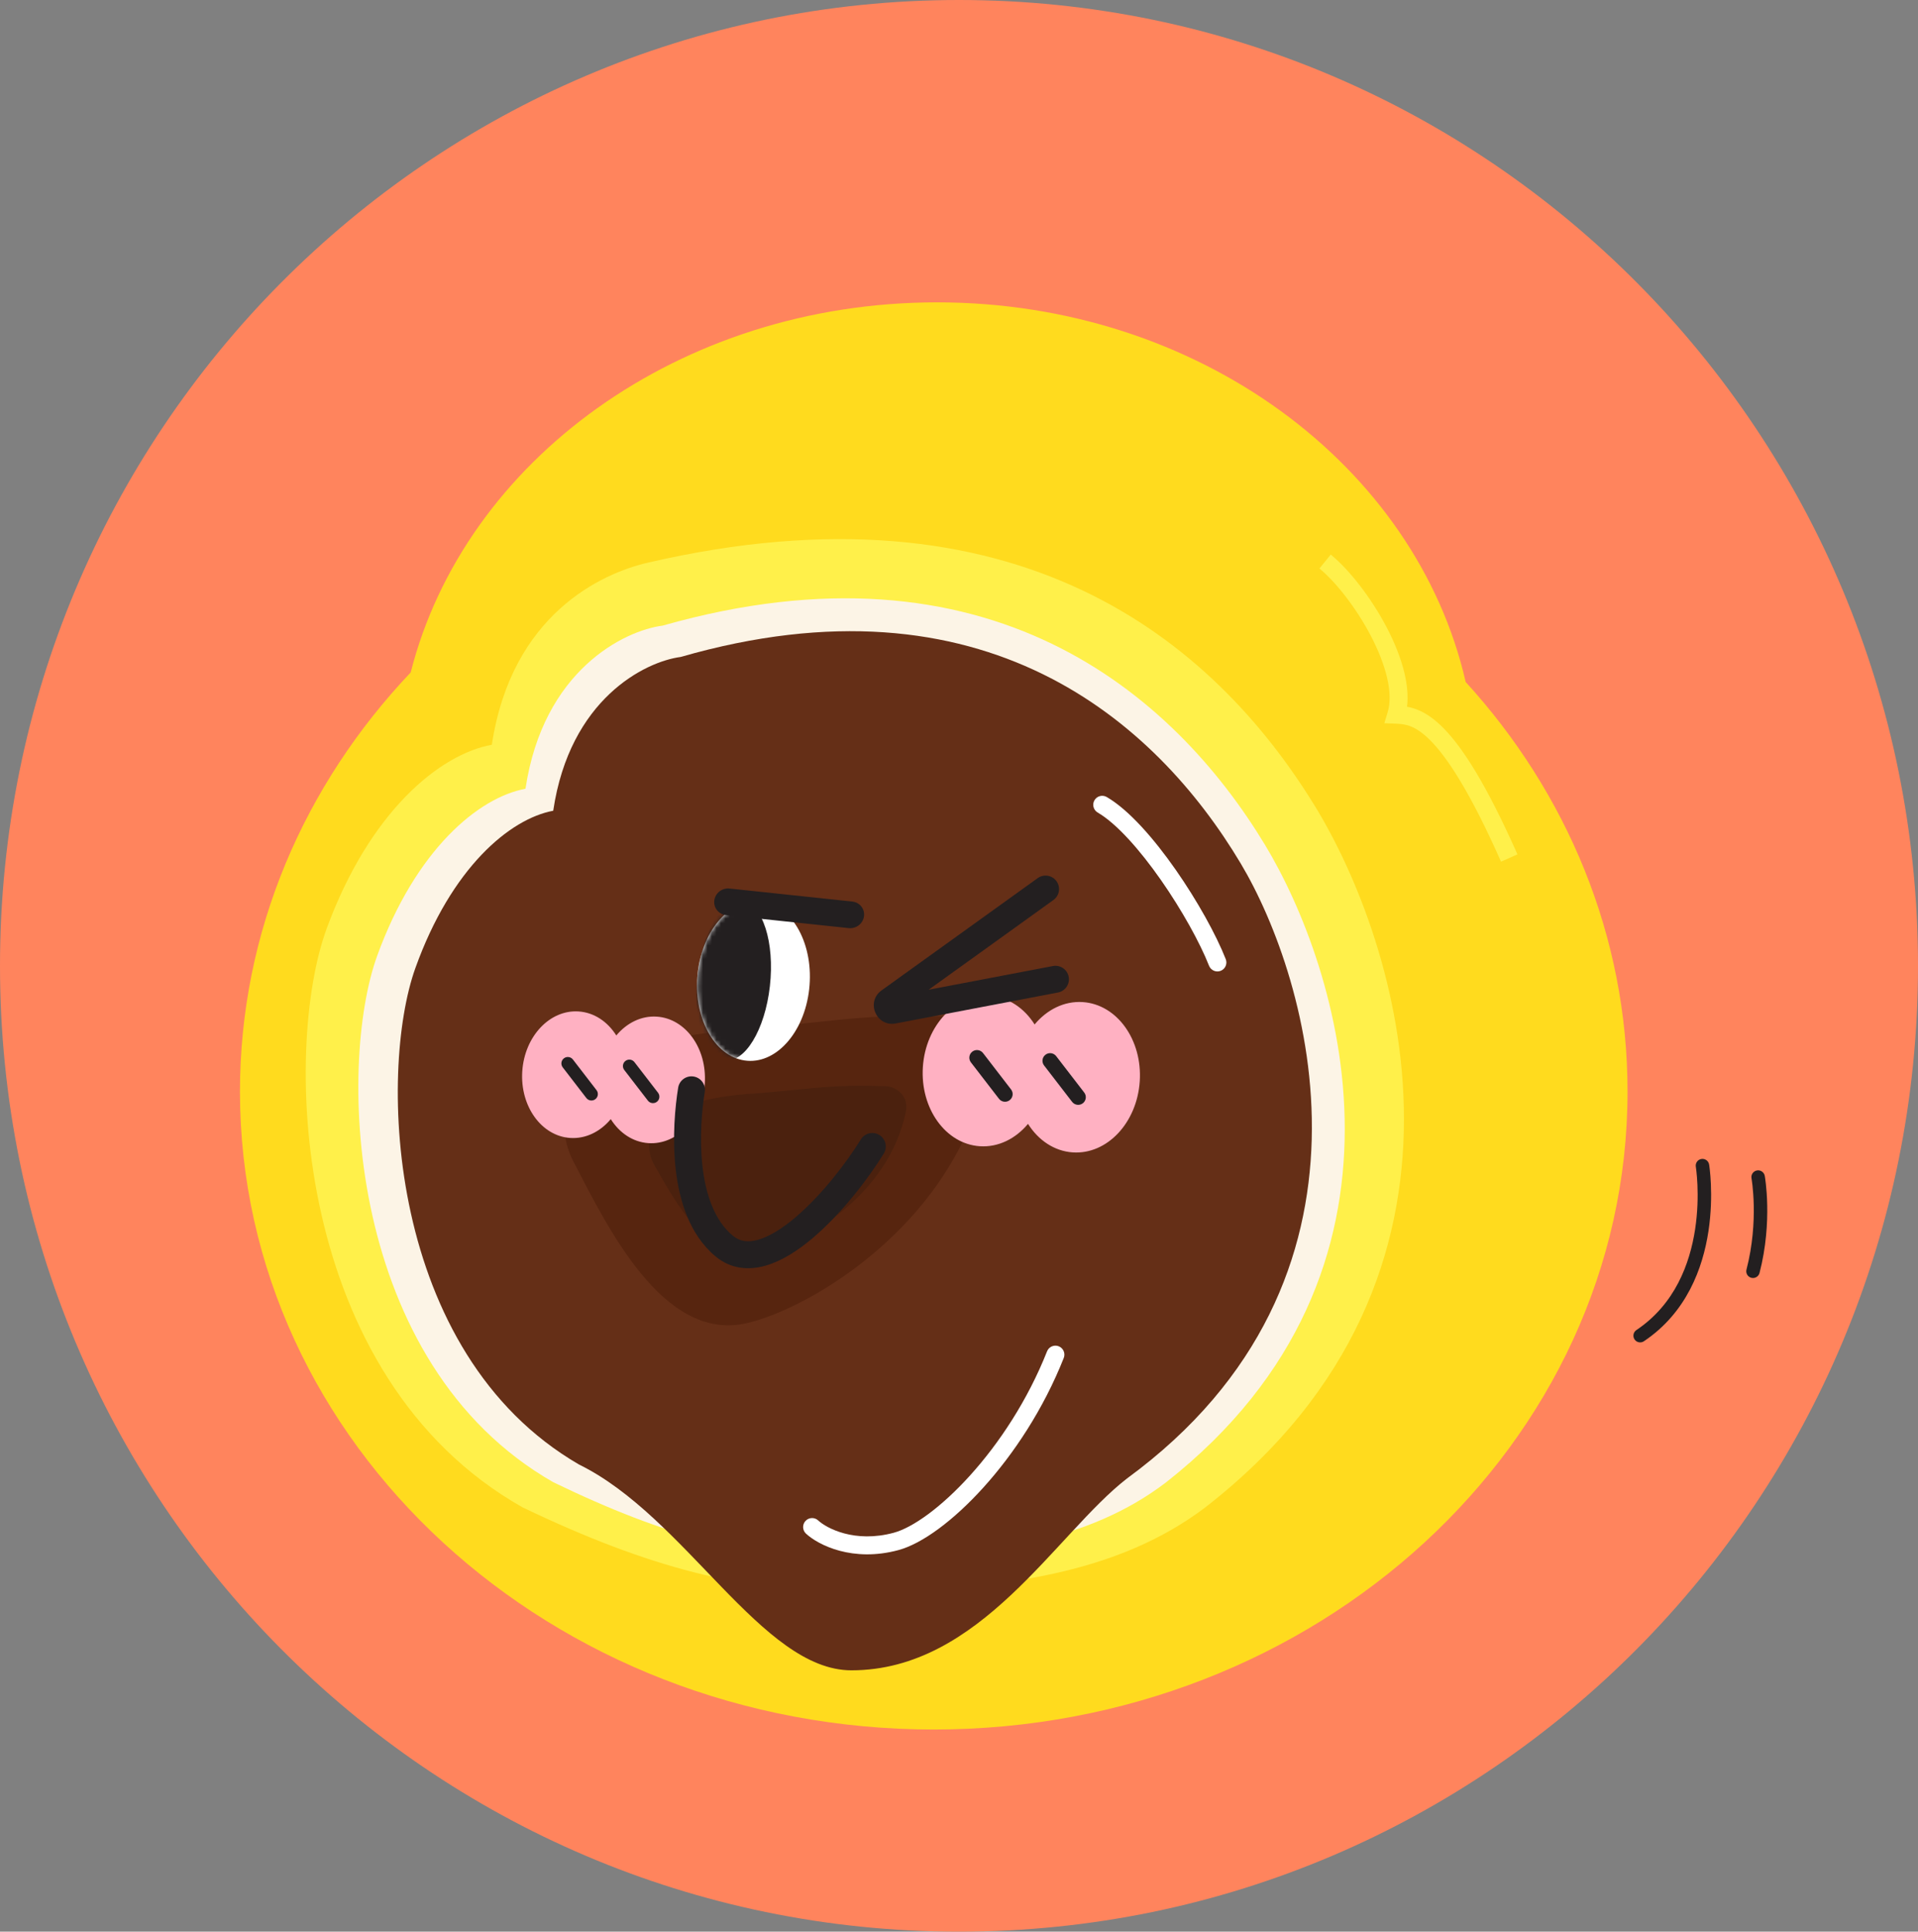 <svg width="427" height="430" viewBox="0 0 427 430" fill="none" xmlns="http://www.w3.org/2000/svg">
<rect x="0" y="0" width="427" height="430" fill="#808080" stroke="none"/>
<path d="M427 215C427 333.741 331.413 430 213.5 430C95.587 430 0 333.741 0 215C0 96.259 95.587 0 213.5 0C331.413 0 427 96.259 427 215Z" fill="#FF845D"/>
<path fill-rule="evenodd" clip-rule="evenodd" d="M378.774 257.997C379.591 257.863 380.363 258.417 380.497 259.235L379.016 259.478C380.497 259.235 380.497 259.236 380.497 259.236L380.497 259.238L380.498 259.244L380.501 259.262L380.511 259.327C380.519 259.382 380.531 259.462 380.545 259.564C380.573 259.768 380.612 260.064 380.653 260.443C380.736 261.199 380.833 262.284 380.891 263.622C381.007 266.293 380.968 269.988 380.347 274.081C379.107 282.244 375.511 292.184 365.978 298.573C365.29 299.034 364.358 298.85 363.897 298.162C363.436 297.474 363.62 296.542 364.308 296.081C372.865 290.346 376.206 281.361 377.381 273.631C377.966 269.776 378.004 266.283 377.894 263.752C377.839 262.488 377.748 261.469 377.671 260.771C377.633 260.422 377.598 260.153 377.573 259.975C377.561 259.886 377.551 259.819 377.545 259.776L377.538 259.73L377.536 259.72L377.536 259.72C377.536 259.72 377.536 259.72 377.536 259.719M378.774 257.997C377.957 258.131 377.403 258.902 377.536 259.719L378.774 257.997Z" fill="#231F20"/>
<path fill-rule="evenodd" clip-rule="evenodd" d="M391.14 260.548C391.955 260.399 392.736 260.94 392.885 261.755L391.409 262.023C392.885 261.755 392.885 261.754 392.885 261.755L392.886 261.759L392.887 261.768L392.892 261.795C392.896 261.817 392.901 261.849 392.908 261.89C392.922 261.973 392.941 262.091 392.963 262.244C393.009 262.549 393.069 262.992 393.131 263.556C393.256 264.684 393.391 266.299 393.431 268.269C393.512 272.204 393.22 277.591 391.719 283.369C391.51 284.171 390.692 284.652 389.89 284.444C389.088 284.235 388.607 283.417 388.815 282.615C390.229 277.173 390.509 272.074 390.432 268.331C390.393 266.462 390.266 264.938 390.15 263.887C390.092 263.362 390.036 262.956 389.996 262.684C389.976 262.549 389.959 262.447 389.948 262.381C389.943 262.348 389.939 262.324 389.936 262.309L389.933 262.292C389.933 262.292 389.933 262.292 389.933 262.292M391.14 260.548C390.326 260.696 389.785 261.477 389.933 262.292L391.14 260.548Z" fill="#231F20"/>
<path fill-rule="evenodd" clip-rule="evenodd" d="M91.433 149.688C103.397 102.546 151.317 67.305 208.611 67.305C266.763 67.305 315.258 103.609 326.302 151.813C348.793 176.482 362.335 208.281 362.335 242.989C362.335 321.419 293.183 385 207.879 385C122.576 385 53.424 321.419 53.424 242.989C53.424 207.276 67.762 174.642 91.433 149.688Z" fill="#FFDB1E"/>
<path d="M109.495 165.787C113.904 136.74 133.938 127.639 144.18 125.263C226.447 106.181 270.076 142.491 292.741 179.446C311.112 209.401 335.36 283.453 268.306 335.573C249.31 349.928 223.718 354.255 189.312 354.255C165.43 354.255 144.856 349.189 116.38 335.573C64.943 306.527 62.829 233.595 72.753 206.634C82.311 180.666 97.86 167.905 109.495 165.787Z" fill="#FFF04A"/>
<path d="M116.988 175.581C120.948 149.172 138.989 140.369 147.515 139.269C220.118 118.636 261.223 154.401 281.581 188C298.082 215.235 319.861 282.562 259.634 329.949C242.571 343.001 219.584 346.934 188.68 346.934C167.229 346.934 148.75 342.329 123.173 329.949C76.972 303.54 75.073 237.232 83.987 212.719C92.572 189.109 106.538 177.507 116.988 175.581Z" fill="#FCF4E6"/>
<path d="M123.162 180.477C126.844 155.578 143.618 147.279 151.545 146.241C219.053 126.789 257.274 160.508 276.202 192.185C291.545 217.861 311.492 284.776 250.888 329.126C235.023 341.431 218.28 371.823 189.546 371.823C169.6 371.823 152.694 337.685 128.912 326.014C85.954 301.115 84.188 238.6 92.476 215.49C100.459 193.23 113.445 182.292 123.162 180.477Z" fill="#652F17"/>
<path fill-rule="evenodd" clip-rule="evenodd" d="M235.7 299.69C236.727 300.096 237.23 301.259 236.824 302.286C232.296 313.721 225.662 323.677 218.942 331.115C212.293 338.473 205.324 343.624 200.03 345.057C189.858 347.81 182.198 343.958 179.435 341.394C178.625 340.643 178.578 339.378 179.329 338.568C180.08 337.758 181.345 337.711 182.155 338.462C183.988 340.163 190.248 343.56 198.986 341.196C203.147 340.07 209.474 335.626 215.974 328.433C222.402 321.318 228.768 311.765 233.105 300.813C233.511 299.786 234.673 299.283 235.7 299.69Z" fill="white"/>
<path fill-rule="evenodd" clip-rule="evenodd" d="M243.659 178.141C244.216 177.187 245.44 176.865 246.394 177.422C251.405 180.345 256.987 186.805 261.744 193.616C266.546 200.49 270.74 208.061 272.888 213.517C273.293 214.545 272.788 215.706 271.76 216.111C270.733 216.515 269.571 216.01 269.167 214.983C267.163 209.896 263.142 202.603 258.465 195.906C253.742 189.145 248.579 183.327 244.379 180.877C243.425 180.32 243.102 179.095 243.659 178.141Z" fill="white"/>
<path d="M165.834 294.634C147.393 298.485 135.1 272.814 127.724 258.694C122.579 248.847 124.038 231.739 165.83 229.172C191.126 226.771 192.45 225.597 215.946 226.408C218.832 226.507 221.112 228.942 220.808 231.814C216.682 270.818 179.969 291.683 165.834 294.634Z" fill="#57250F"/>
<path d="M168.823 279.259C157.673 281.37 150.24 267.293 145.78 259.55C142.669 254.149 143.551 244.768 168.821 243.36C183.324 242.112 184.795 241.468 197.021 241.784C199.922 241.859 202.244 244.317 201.702 247.168C197.926 267.04 177.05 277.701 168.823 279.259Z" fill="#4B210E"/>
<path fill-rule="evenodd" clip-rule="evenodd" d="M305.172 141.519C301.872 135.21 297.3 129.453 293.736 126.551L296.262 123.449C300.352 126.78 305.237 133.014 308.716 139.666C310.465 143.009 311.897 146.531 312.691 149.923C313.279 152.438 313.536 154.965 313.252 157.328C313.949 157.453 314.707 157.651 315.516 157.97C317.333 158.687 319.281 159.962 321.44 162.171C325.706 166.536 330.97 174.734 337.827 190.189L334.171 191.811C327.362 176.465 322.331 168.805 318.579 164.967C316.729 163.073 315.237 162.16 314.048 161.691C312.863 161.224 311.848 161.142 310.772 161.098L308.19 160.994L308.938 158.521C309.564 156.452 309.497 153.832 308.796 150.835C308.1 147.858 306.813 144.657 305.172 141.519Z" fill="#FFF04A"/>
<path d="M180.143 220.227C179.043 229.996 172.596 237.086 165.745 236.064C158.893 235.041 154.231 226.292 155.331 216.523C156.432 206.754 162.879 199.664 169.73 200.687C176.582 201.71 181.244 210.458 180.143 220.227Z" fill="white"/>
<mask id="mask0" mask-type="alpha" maskUnits="userSpaceOnUse" x="155" y="200" width="26" height="37">
<path d="M180.143 220.227C179.043 229.996 172.596 237.086 165.745 236.064C158.893 235.041 154.231 226.292 155.331 216.523C156.432 206.754 162.879 199.664 169.73 200.687C176.582 201.71 181.244 210.458 180.143 220.227Z" fill="white"/>
</mask>
<g mask="url(#mask0)">
<path d="M171.397 219.53C170.296 229.298 165.793 236.679 161.34 236.014C156.886 235.349 154.168 226.891 155.269 217.122C156.37 207.353 160.872 199.973 165.326 200.637C169.779 201.302 172.497 209.761 171.397 219.53Z" fill="#231F20"/>
</g>
<path fill-rule="evenodd" clip-rule="evenodd" d="M192.352 203.968C192.135 205.601 190.616 206.782 188.96 206.606L161.633 203.704C159.977 203.528 158.809 202.061 159.025 200.428C159.242 198.795 160.761 197.613 162.417 197.789L189.744 200.692C191.401 200.868 192.568 202.335 192.352 203.968Z" fill="#231F20"/>
<path fill-rule="evenodd" clip-rule="evenodd" d="M238.832 256.531C246.451 257.037 253.124 249.957 253.738 240.718C254.353 231.478 248.674 223.577 241.056 223.071C236.935 222.797 233.091 224.742 230.332 228.049C228.035 224.408 224.483 221.971 220.363 221.697C212.744 221.191 206.07 228.271 205.456 237.511C204.842 246.751 210.52 254.652 218.139 255.158C222.26 255.432 226.104 253.486 228.863 250.18C231.16 253.821 234.712 256.257 238.832 256.531Z" fill="#FFB1C2"/>
<path fill-rule="evenodd" clip-rule="evenodd" d="M216.461 234.102C217.205 233.529 218.272 233.667 218.846 234.411L225.092 242.519C225.665 243.263 225.527 244.331 224.783 244.904C224.039 245.477 222.971 245.339 222.398 244.595L216.151 236.487C215.578 235.743 215.717 234.675 216.461 234.102Z" fill="#231F20"/>
<path fill-rule="evenodd" clip-rule="evenodd" d="M232.748 234.791C233.492 234.217 234.559 234.356 235.133 235.1L241.379 243.208C241.953 243.952 241.814 245.02 241.07 245.593C240.326 246.166 239.258 246.027 238.685 245.283L232.438 237.175C231.865 236.431 232.004 235.364 232.748 234.791Z" fill="#231F20"/>
<path fill-rule="evenodd" clip-rule="evenodd" d="M144.361 254.469C150.772 254.895 156.389 248.937 156.905 241.161C157.422 233.385 152.644 226.736 146.232 226.31C142.764 226.079 139.528 227.717 137.207 230.5C135.274 227.436 132.285 225.386 128.818 225.156C122.406 224.73 116.79 230.688 116.273 238.464C115.756 246.24 120.535 252.889 126.946 253.315C130.414 253.546 133.65 251.908 135.972 249.125C137.904 252.189 140.894 254.239 144.361 254.469Z" fill="#FFB1C2"/>
<path fill-rule="evenodd" clip-rule="evenodd" d="M125.539 235.592C126.165 235.11 127.063 235.226 127.546 235.853L132.803 242.676C133.285 243.302 133.169 244.201 132.542 244.683C131.916 245.166 131.018 245.049 130.535 244.423L125.278 237.599C124.796 236.973 124.912 236.075 125.539 235.592Z" fill="#231F20"/>
<path fill-rule="evenodd" clip-rule="evenodd" d="M139.238 236.174C139.864 235.692 140.762 235.809 141.245 236.435L146.502 243.258C146.984 243.884 146.868 244.783 146.242 245.265C145.616 245.748 144.717 245.631 144.235 245.005L138.978 238.181C138.495 237.555 138.612 236.657 139.238 236.174Z" fill="#231F20"/>
<path fill-rule="evenodd" clip-rule="evenodd" d="M206.742 220.322L234.409 215.045C236.037 214.735 237.608 215.802 237.918 217.43C238.229 219.057 237.161 220.628 235.534 220.939L199.414 227.828C195.103 228.65 192.69 223.036 196.254 220.473L231.021 195.476C232.366 194.508 234.24 194.815 235.208 196.16C236.175 197.505 235.868 199.38 234.523 200.347L206.742 220.322Z" fill="#231F20"/>
<path fill-rule="evenodd" clip-rule="evenodd" d="M154.421 239.64C156.057 239.905 157.167 241.447 156.901 243.082C156.282 246.897 155.674 253.257 156.386 259.575C157.107 265.986 159.114 271.732 163.144 275.075C164.674 276.345 166.47 276.636 168.799 275.971C171.255 275.27 174.077 273.539 177.034 271.038C182.919 266.06 188.504 258.749 191.645 253.644C192.513 252.233 194.361 251.793 195.772 252.661C197.183 253.53 197.623 255.378 196.755 256.789C193.394 262.25 187.42 270.11 180.909 275.619C177.667 278.361 174.081 280.702 170.446 281.74C166.685 282.814 162.709 282.511 159.312 279.693C153.489 274.86 151.205 267.193 150.423 260.246C149.631 253.205 150.306 246.262 150.979 242.12C151.245 240.485 152.786 239.374 154.421 239.64Z" fill="#231F20"/>
</svg>

